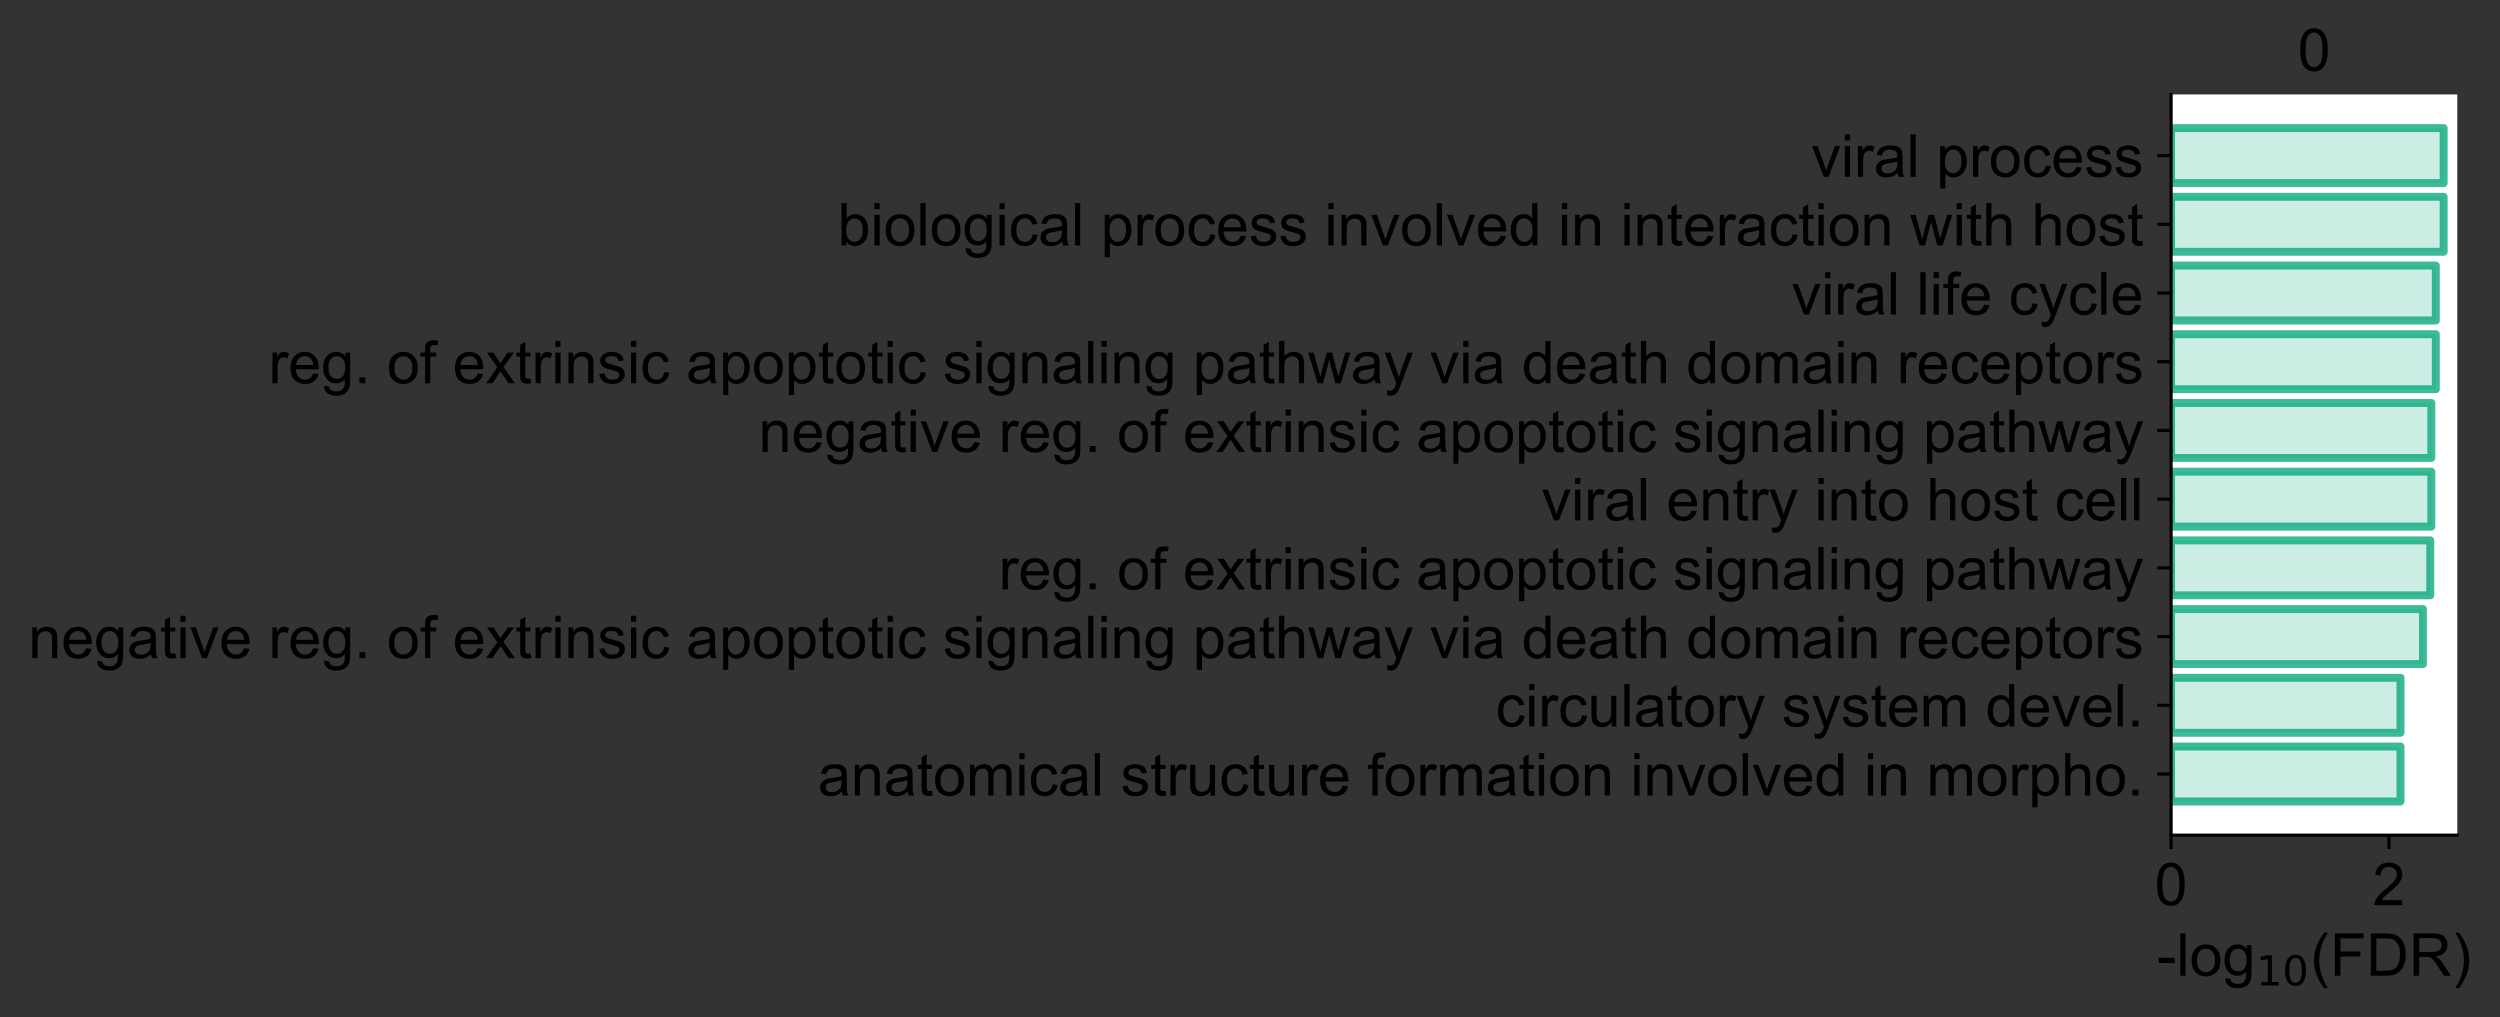 <?xml version="1.0" encoding="utf-8" standalone="no"?>
<!DOCTYPE svg PUBLIC "-//W3C//DTD SVG 1.1//EN"
  "http://www.w3.org/Graphics/SVG/1.1/DTD/svg11.dtd">
<!-- Created with matplotlib (https://matplotlib.org/) -->
<svg height="257.857pt" version="1.1" viewBox="0 0 633.679 257.857" width="633.679pt" xmlns="http://www.w3.org/2000/svg" xmlns:xlink="http://www.w3.org/1999/xlink">
 <rect x="0" y="0" width="633.679" height="257.857" fill="#333333" stroke="none"/>
 <defs>
  <style type="text/css">*{stroke-linecap:butt;stroke-linejoin:round;}</style>
 </defs>
 <g id="figure_1">
  <g id="patch_1">
   <path d="M -0 257.857 
L 633.679 257.857 
L 633.679 0 
L -0 0 
z
" style="fill:none;"/>
  </g>
  <g id="axes_1">
   <g id="patch_2">
    <path d="M 550.309 211.69 
L 622.849 211.69 
L 622.849 23.937 
L 550.309 23.937 
z
" style="fill:#ffffff;"/>
   </g>
   <g id="patch_3">
    <path clip-path="url(#pa0a9333fe1)" d="M 550.309 203.155 
L 608.457 203.155 
L 608.457 189.222 
L 550.309 189.222 
z
" style="fill:#00a679;opacity:0.2;stroke:#00a679;stroke-linejoin:miter;stroke-width:2;"/>
   </g>
   <g id="patch_4">
    <path clip-path="url(#pa0a9333fe1)" d="M 550.309 185.739 
L 608.457 185.739 
L 608.457 171.805 
L 550.309 171.805 
z
" style="fill:#00a679;opacity:0.2;stroke:#00a679;stroke-linejoin:miter;stroke-width:2;"/>
   </g>
   <g id="patch_5">
    <path clip-path="url(#pa0a9333fe1)" d="M 550.309 168.322 
L 614.146 168.322 
L 614.146 154.388 
L 550.309 154.388 
z
" style="fill:#00a679;opacity:0.2;stroke:#00a679;stroke-linejoin:miter;stroke-width:2;"/>
   </g>
   <g id="patch_6">
    <path clip-path="url(#pa0a9333fe1)" d="M 550.309 150.905 
L 616.003 150.905 
L 616.003 136.972 
L 550.309 136.972 
z
" style="fill:#00a679;opacity:0.2;stroke:#00a679;stroke-linejoin:miter;stroke-width:2;"/>
   </g>
   <g id="patch_7">
    <path clip-path="url(#pa0a9333fe1)" d="M 550.309 133.488 
L 616.269 133.488 
L 616.269 119.555 
L 550.309 119.555 
z
" style="fill:#00a679;opacity:0.2;stroke:#00a679;stroke-linejoin:miter;stroke-width:2;"/>
   </g>
   <g id="patch_8">
    <path clip-path="url(#pa0a9333fe1)" d="M 550.309 116.071 
L 616.269 116.071 
L 616.269 102.138 
L 550.309 102.138 
z
" style="fill:#00a679;opacity:0.2;stroke:#00a679;stroke-linejoin:miter;stroke-width:2;"/>
   </g>
   <g id="patch_9">
    <path clip-path="url(#pa0a9333fe1)" d="M 550.309 98.655 
L 617.404 98.655 
L 617.404 84.721 
L 550.309 84.721 
z
" style="fill:#00a679;opacity:0.2;stroke:#00a679;stroke-linejoin:miter;stroke-width:2;"/>
   </g>
   <g id="patch_10">
    <path clip-path="url(#pa0a9333fe1)" d="M 550.309 81.238 
L 617.404 81.238 
L 617.404 67.304 
L 550.309 67.304 
z
" style="fill:#00a679;opacity:0.2;stroke:#00a679;stroke-linejoin:miter;stroke-width:2;"/>
   </g>
   <g id="patch_11">
    <path clip-path="url(#pa0a9333fe1)" d="M 550.309 63.821 
L 619.395 63.821 
L 619.395 49.888 
L 550.309 49.888 
z
" style="fill:#00a679;opacity:0.2;stroke:#00a679;stroke-linejoin:miter;stroke-width:2;"/>
   </g>
   <g id="patch_12">
    <path clip-path="url(#pa0a9333fe1)" d="M 550.309 46.404 
L 619.395 46.404 
L 619.395 32.471 
L 550.309 32.471 
z
" style="fill:#00a679;opacity:0.2;stroke:#00a679;stroke-linejoin:miter;stroke-width:2;"/>
   </g>
   <g id="patch_13">
    <path clip-path="url(#pa0a9333fe1)" d="M 550.309 203.155 
L 608.457 203.155 
L 608.457 189.222 
L 550.309 189.222 
z
" style="fill:none;opacity:0.7;stroke:#00a679;stroke-linejoin:miter;stroke-width:2;"/>
   </g>
   <g id="patch_14">
    <path clip-path="url(#pa0a9333fe1)" d="M 550.309 185.739 
L 608.457 185.739 
L 608.457 171.805 
L 550.309 171.805 
z
" style="fill:none;opacity:0.7;stroke:#00a679;stroke-linejoin:miter;stroke-width:2;"/>
   </g>
   <g id="patch_15">
    <path clip-path="url(#pa0a9333fe1)" d="M 550.309 168.322 
L 614.146 168.322 
L 614.146 154.388 
L 550.309 154.388 
z
" style="fill:none;opacity:0.7;stroke:#00a679;stroke-linejoin:miter;stroke-width:2;"/>
   </g>
   <g id="patch_16">
    <path clip-path="url(#pa0a9333fe1)" d="M 550.309 150.905 
L 616.003 150.905 
L 616.003 136.972 
L 550.309 136.972 
z
" style="fill:none;opacity:0.7;stroke:#00a679;stroke-linejoin:miter;stroke-width:2;"/>
   </g>
   <g id="patch_17">
    <path clip-path="url(#pa0a9333fe1)" d="M 550.309 133.488 
L 616.269 133.488 
L 616.269 119.555 
L 550.309 119.555 
z
" style="fill:none;opacity:0.7;stroke:#00a679;stroke-linejoin:miter;stroke-width:2;"/>
   </g>
   <g id="patch_18">
    <path clip-path="url(#pa0a9333fe1)" d="M 550.309 116.071 
L 616.269 116.071 
L 616.269 102.138 
L 550.309 102.138 
z
" style="fill:none;opacity:0.7;stroke:#00a679;stroke-linejoin:miter;stroke-width:2;"/>
   </g>
   <g id="patch_19">
    <path clip-path="url(#pa0a9333fe1)" d="M 550.309 98.655 
L 617.404 98.655 
L 617.404 84.721 
L 550.309 84.721 
z
" style="fill:none;opacity:0.7;stroke:#00a679;stroke-linejoin:miter;stroke-width:2;"/>
   </g>
   <g id="patch_20">
    <path clip-path="url(#pa0a9333fe1)" d="M 550.309 81.238 
L 617.404 81.238 
L 617.404 67.304 
L 550.309 67.304 
z
" style="fill:none;opacity:0.7;stroke:#00a679;stroke-linejoin:miter;stroke-width:2;"/>
   </g>
   <g id="patch_21">
    <path clip-path="url(#pa0a9333fe1)" d="M 550.309 63.821 
L 619.395 63.821 
L 619.395 49.888 
L 550.309 49.888 
z
" style="fill:none;opacity:0.7;stroke:#00a679;stroke-linejoin:miter;stroke-width:2;"/>
   </g>
   <g id="patch_22">
    <path clip-path="url(#pa0a9333fe1)" d="M 550.309 46.404 
L 619.395 46.404 
L 619.395 32.471 
L 550.309 32.471 
z
" style="fill:none;opacity:0.7;stroke:#00a679;stroke-linejoin:miter;stroke-width:2;"/>
   </g>
   <g id="matplotlib.axis_1">
    <g id="xtick_1">
     <g id="line2d_1">
      <defs>
       <path d="M 0 0 
L 0 3.5 
" id="m45e1e1669d" style="stroke:#000000;stroke-width:0.8;"/>
      </defs>
      <g>
       <use style="stroke:#000000;stroke-width:0.8;" x="550.309" xlink:href="#m45e1e1669d" y="211.69"/>
      </g>
     </g>
     <g id="text_1">
      <!-- 0 -->
      <g transform="translate(546.139 229.426)scale(0.15 -0.15)">
       <defs>
        <path d="M 4.156 35.297 
Q 4.156 48 6.766 55.734 
Q 9.375 63.484 14.516 67.672 
Q 19.672 71.875 27.484 71.875 
Q 33.25 71.875 37.594 69.547 
Q 41.938 67.234 44.766 62.859 
Q 47.609 58.5 49.219 52.219 
Q 50.828 45.953 50.828 35.297 
Q 50.828 22.703 48.234 14.969 
Q 45.656 7.234 40.5 3 
Q 35.359 -1.219 27.484 -1.219 
Q 17.141 -1.219 11.234 6.203 
Q 4.156 15.141 4.156 35.297 
z
M 13.188 35.297 
Q 13.188 17.672 17.312 11.828 
Q 21.438 6 27.484 6 
Q 33.547 6 37.672 11.859 
Q 41.797 17.719 41.797 35.297 
Q 41.797 52.984 37.672 58.781 
Q 33.547 64.594 27.391 64.594 
Q 21.344 64.594 17.719 59.469 
Q 13.188 52.938 13.188 35.297 
z
" id="ArialMT-48"/>
       </defs>
       <use xlink:href="#ArialMT-48"/>
      </g>
     </g>
    </g>
    <g id="xtick_2">
     <g id="line2d_2">
      <g>
       <use style="stroke:#000000;stroke-width:0.8;" x="605.539" xlink:href="#m45e1e1669d" y="211.69"/>
      </g>
     </g>
     <g id="text_2">
      <!-- 2 -->
      <g transform="translate(601.368 229.426)scale(0.15 -0.15)">
       <defs>
        <path d="M 50.344 8.453 
L 50.344 0 
L 3.031 0 
Q 2.938 3.172 4.047 6.109 
Q 5.859 10.938 9.828 15.625 
Q 13.812 20.312 21.344 26.469 
Q 33.016 36.031 37.109 41.625 
Q 41.219 47.219 41.219 52.203 
Q 41.219 57.422 37.469 61 
Q 33.734 64.594 27.734 64.594 
Q 21.391 64.594 17.578 60.781 
Q 13.766 56.984 13.719 50.25 
L 4.688 51.172 
Q 5.609 61.281 11.656 66.578 
Q 17.719 71.875 27.938 71.875 
Q 38.234 71.875 44.234 66.156 
Q 50.25 60.453 50.25 52 
Q 50.25 47.703 48.484 43.547 
Q 46.734 39.406 42.656 34.812 
Q 38.578 30.219 29.109 22.219 
Q 21.188 15.578 18.938 13.203 
Q 16.703 10.844 15.234 8.453 
z
" id="ArialMT-50"/>
       </defs>
       <use xlink:href="#ArialMT-50"/>
      </g>
     </g>
    </g>
    <g id="text_3">
     <!-- -log$_{10}$(FDR) -->
     <g transform="translate(546.679 247.357)scale(0.15 -0.15)">
      <defs>
       <path d="M 3.172 21.484 
L 3.172 30.328 
L 30.172 30.328 
L 30.172 21.484 
z
" id="ArialMT-45"/>
       <path d="M 6.391 0 
L 6.391 71.578 
L 15.188 71.578 
L 15.188 0 
z
" id="ArialMT-108"/>
       <path d="M 3.328 25.922 
Q 3.328 40.328 11.328 47.266 
Q 18.016 53.031 27.641 53.031 
Q 38.328 53.031 45.109 46.016 
Q 51.906 39.016 51.906 26.656 
Q 51.906 16.656 48.906 10.906 
Q 45.906 5.172 40.156 2 
Q 34.422 -1.172 27.641 -1.172 
Q 16.75 -1.172 10.031 5.812 
Q 3.328 12.797 3.328 25.922 
z
M 12.359 25.922 
Q 12.359 15.969 16.703 11.016 
Q 21.047 6.062 27.641 6.062 
Q 34.188 6.062 38.531 11.031 
Q 42.875 16.016 42.875 26.219 
Q 42.875 35.844 38.5 40.797 
Q 34.125 45.75 27.641 45.75 
Q 21.047 45.75 16.703 40.812 
Q 12.359 35.891 12.359 25.922 
z
" id="ArialMT-111"/>
       <path d="M 4.984 -4.297 
L 13.531 -5.562 
Q 14.062 -9.516 16.5 -11.328 
Q 19.781 -13.766 25.438 -13.766 
Q 31.547 -13.766 34.859 -11.328 
Q 38.188 -8.891 39.359 -4.5 
Q 40.047 -1.812 39.984 6.781 
Q 34.234 0 25.641 0 
Q 14.938 0 9.078 7.719 
Q 3.219 15.438 3.219 26.219 
Q 3.219 33.641 5.906 39.906 
Q 8.594 46.188 13.688 49.609 
Q 18.797 53.031 25.688 53.031 
Q 34.859 53.031 40.828 45.609 
L 40.828 51.859 
L 48.922 51.859 
L 48.922 7.031 
Q 48.922 -5.078 46.453 -10.125 
Q 44 -15.188 38.641 -18.109 
Q 33.297 -21.047 25.484 -21.047 
Q 16.219 -21.047 10.5 -16.875 
Q 4.781 -12.703 4.984 -4.297 
z
M 12.25 26.859 
Q 12.25 16.656 16.297 11.969 
Q 20.359 7.281 26.469 7.281 
Q 32.516 7.281 36.609 11.938 
Q 40.719 16.609 40.719 26.562 
Q 40.719 36.078 36.5 40.906 
Q 32.281 45.75 26.312 45.75 
Q 20.453 45.75 16.344 40.984 
Q 12.25 36.234 12.25 26.859 
z
" id="ArialMT-103"/>
       <path d="M 12.406 8.297 
L 28.516 8.297 
L 28.516 63.922 
L 10.984 60.406 
L 10.984 69.391 
L 28.422 72.906 
L 38.281 72.906 
L 38.281 8.297 
L 54.391 8.297 
L 54.391 0 
L 12.406 0 
z
" id="DejaVuSans-49"/>
       <path d="M 31.781 66.406 
Q 24.172 66.406 20.328 58.906 
Q 16.5 51.422 16.5 36.375 
Q 16.5 21.391 20.328 13.891 
Q 24.172 6.391 31.781 6.391 
Q 39.453 6.391 43.281 13.891 
Q 47.125 21.391 47.125 36.375 
Q 47.125 51.422 43.281 58.906 
Q 39.453 66.406 31.781 66.406 
z
M 31.781 74.219 
Q 44.047 74.219 50.516 64.516 
Q 56.984 54.828 56.984 36.375 
Q 56.984 17.969 50.516 8.266 
Q 44.047 -1.422 31.781 -1.422 
Q 19.531 -1.422 13.062 8.266 
Q 6.594 17.969 6.594 36.375 
Q 6.594 54.828 13.062 64.516 
Q 19.531 74.219 31.781 74.219 
z
" id="DejaVuSans-48"/>
       <path d="M 23.391 -21.047 
Q 16.109 -11.859 11.078 0.438 
Q 6.062 12.75 6.062 25.922 
Q 6.062 37.547 9.812 48.188 
Q 14.203 60.547 23.391 72.797 
L 29.688 72.797 
Q 23.781 62.641 21.875 58.297 
Q 18.891 51.562 17.188 44.234 
Q 15.094 35.109 15.094 25.875 
Q 15.094 2.391 29.688 -21.047 
z
" id="ArialMT-40"/>
       <path d="M 8.203 0 
L 8.203 71.578 
L 56.5 71.578 
L 56.5 63.141 
L 17.672 63.141 
L 17.672 40.969 
L 51.266 40.969 
L 51.266 32.516 
L 17.672 32.516 
L 17.672 0 
z
" id="ArialMT-70"/>
       <path d="M 7.719 0 
L 7.719 71.578 
L 32.375 71.578 
Q 40.719 71.578 45.125 70.562 
Q 51.266 69.141 55.609 65.438 
Q 61.281 60.641 64.078 53.188 
Q 66.891 45.75 66.891 36.188 
Q 66.891 28.031 64.984 21.734 
Q 63.094 15.438 60.109 11.297 
Q 57.125 7.172 53.578 4.797 
Q 50.047 2.438 45.047 1.219 
Q 40.047 0 33.547 0 
z
M 17.188 8.453 
L 32.469 8.453 
Q 39.547 8.453 43.578 9.766 
Q 47.609 11.078 50 13.484 
Q 53.375 16.844 55.25 22.531 
Q 57.125 28.219 57.125 36.328 
Q 57.125 47.562 53.438 53.594 
Q 49.75 59.625 44.484 61.672 
Q 40.672 63.141 32.234 63.141 
L 17.188 63.141 
z
" id="ArialMT-68"/>
       <path d="M 7.859 0 
L 7.859 71.578 
L 39.594 71.578 
Q 49.172 71.578 54.141 69.641 
Q 59.125 67.719 62.109 62.828 
Q 65.094 57.953 65.094 52.047 
Q 65.094 44.438 60.156 39.203 
Q 55.219 33.984 44.922 32.562 
Q 48.688 30.766 50.641 29 
Q 54.781 25.203 58.5 19.484 
L 70.953 0 
L 59.031 0 
L 49.562 14.891 
Q 45.406 21.344 42.719 24.75 
Q 40.047 28.172 37.922 29.531 
Q 35.797 30.906 33.594 31.453 
Q 31.984 31.781 28.328 31.781 
L 17.328 31.781 
L 17.328 0 
z
M 17.328 39.984 
L 37.703 39.984 
Q 44.188 39.984 47.844 41.328 
Q 51.516 42.672 53.422 45.625 
Q 55.328 48.578 55.328 52.047 
Q 55.328 57.125 51.641 60.391 
Q 47.953 63.672 39.984 63.672 
L 17.328 63.672 
z
" id="ArialMT-82"/>
       <path d="M 12.359 -21.047 
L 6.062 -21.047 
Q 20.656 2.391 20.656 25.875 
Q 20.656 35.062 18.562 44.094 
Q 16.891 51.422 13.922 58.156 
Q 12.016 62.547 6.062 72.797 
L 12.359 72.797 
Q 21.531 60.547 25.922 48.188 
Q 29.688 37.547 29.688 25.922 
Q 29.688 12.75 24.625 0.438 
Q 19.578 -11.859 12.359 -21.047 
z
" id="ArialMT-41"/>
      </defs>
      <use transform="translate(0 0.203)" xlink:href="#ArialMT-45"/>
      <use transform="translate(33.301 0.203)" xlink:href="#ArialMT-108"/>
      <use transform="translate(55.518 0.203)" xlink:href="#ArialMT-111"/>
      <use transform="translate(111.133 0.203)" xlink:href="#ArialMT-103"/>
      <use transform="translate(167.705 -16.203)scale(0.7)" xlink:href="#DejaVuSans-49"/>
      <use transform="translate(212.241 -16.203)scale(0.7)" xlink:href="#DejaVuSans-48"/>
      <use transform="translate(259.512 0.203)" xlink:href="#ArialMT-40"/>
      <use transform="translate(292.812 0.203)" xlink:href="#ArialMT-70"/>
      <use transform="translate(353.896 0.203)" xlink:href="#ArialMT-68"/>
      <use transform="translate(426.113 0.203)" xlink:href="#ArialMT-82"/>
      <use transform="translate(498.33 0.203)" xlink:href="#ArialMT-41"/>
     </g>
    </g>
   </g>
   <g id="matplotlib.axis_2">
    <g id="ytick_1">
     <g id="line2d_3">
      <defs>
       <path d="M 0 0 
L -3.5 0 
" id="me4a25439ca" style="stroke:#000000;stroke-width:0.8;"/>
      </defs>
      <g>
       <use style="stroke:#000000;stroke-width:0.8;" x="550.309" xlink:href="#me4a25439ca" y="196.189"/>
      </g>
     </g>
     <g id="text_4">
      <!-- anatomical structure formation involved in morpho. -->
      <g transform="translate(207.342 201.648)scale(0.15 -0.15)">
       <defs>
        <path d="M 40.438 6.391 
Q 35.547 2.25 31.031 0.531 
Q 26.516 -1.172 21.344 -1.172 
Q 12.797 -1.172 8.203 3 
Q 3.609 7.172 3.609 13.672 
Q 3.609 17.484 5.344 20.625 
Q 7.078 23.781 9.891 25.688 
Q 12.703 27.594 16.219 28.562 
Q 18.797 29.25 24.031 29.891 
Q 34.672 31.156 39.703 32.906 
Q 39.75 34.719 39.75 35.203 
Q 39.75 40.578 37.25 42.781 
Q 33.891 45.75 27.25 45.75 
Q 21.047 45.75 18.094 43.578 
Q 15.141 41.406 13.719 35.891 
L 5.125 37.062 
Q 6.297 42.578 8.984 45.969 
Q 11.672 49.359 16.75 51.188 
Q 21.828 53.031 28.516 53.031 
Q 35.156 53.031 39.297 51.469 
Q 43.453 49.906 45.406 47.531 
Q 47.359 45.172 48.141 41.547 
Q 48.578 39.312 48.578 33.453 
L 48.578 21.734 
Q 48.578 9.469 49.141 6.219 
Q 49.703 2.984 51.375 0 
L 42.188 0 
Q 40.828 2.734 40.438 6.391 
z
M 39.703 26.031 
Q 34.906 24.078 25.344 22.703 
Q 19.922 21.922 17.672 20.938 
Q 15.438 19.969 14.203 18.094 
Q 12.984 16.219 12.984 13.922 
Q 12.984 10.406 15.641 8.062 
Q 18.312 5.719 23.438 5.719 
Q 28.516 5.719 32.469 7.938 
Q 36.422 10.156 38.281 14.016 
Q 39.703 17 39.703 22.797 
z
" id="ArialMT-97"/>
        <path d="M 6.594 0 
L 6.594 51.859 
L 14.5 51.859 
L 14.5 44.484 
Q 20.219 53.031 31 53.031 
Q 35.688 53.031 39.625 51.344 
Q 43.562 49.656 45.516 46.922 
Q 47.469 44.188 48.25 40.438 
Q 48.734 37.984 48.734 31.891 
L 48.734 0 
L 39.938 0 
L 39.938 31.547 
Q 39.938 36.922 38.906 39.578 
Q 37.891 42.234 35.281 43.812 
Q 32.672 45.406 29.156 45.406 
Q 23.531 45.406 19.453 41.844 
Q 15.375 38.281 15.375 28.328 
L 15.375 0 
z
" id="ArialMT-110"/>
        <path d="M 25.781 7.859 
L 27.047 0.094 
Q 23.344 -0.688 20.406 -0.688 
Q 15.625 -0.688 12.984 0.828 
Q 10.359 2.344 9.281 4.812 
Q 8.203 7.281 8.203 15.188 
L 8.203 45.016 
L 1.766 45.016 
L 1.766 51.859 
L 8.203 51.859 
L 8.203 64.703 
L 16.938 69.969 
L 16.938 51.859 
L 25.781 51.859 
L 25.781 45.016 
L 16.938 45.016 
L 16.938 14.703 
Q 16.938 10.938 17.406 9.859 
Q 17.875 8.797 18.922 8.156 
Q 19.969 7.516 21.922 7.516 
Q 23.391 7.516 25.781 7.859 
z
" id="ArialMT-116"/>
        <path d="M 6.594 0 
L 6.594 51.859 
L 14.453 51.859 
L 14.453 44.578 
Q 16.891 48.391 20.938 50.703 
Q 25 53.031 30.172 53.031 
Q 35.938 53.031 39.625 50.641 
Q 43.312 48.25 44.828 43.953 
Q 50.984 53.031 60.844 53.031 
Q 68.562 53.031 72.703 48.75 
Q 76.859 44.484 76.859 35.594 
L 76.859 0 
L 68.109 0 
L 68.109 32.672 
Q 68.109 37.938 67.25 40.25 
Q 66.406 42.578 64.156 43.984 
Q 61.922 45.406 58.891 45.406 
Q 53.422 45.406 49.797 41.766 
Q 46.188 38.141 46.188 30.125 
L 46.188 0 
L 37.406 0 
L 37.406 33.688 
Q 37.406 39.547 35.25 42.469 
Q 33.109 45.406 28.219 45.406 
Q 24.516 45.406 21.359 43.453 
Q 18.219 41.5 16.797 37.734 
Q 15.375 33.984 15.375 26.906 
L 15.375 0 
z
" id="ArialMT-109"/>
        <path d="M 6.641 61.469 
L 6.641 71.578 
L 15.438 71.578 
L 15.438 61.469 
z
M 6.641 0 
L 6.641 51.859 
L 15.438 51.859 
L 15.438 0 
z
" id="ArialMT-105"/>
        <path d="M 40.438 19 
L 49.078 17.875 
Q 47.656 8.938 41.812 3.875 
Q 35.984 -1.172 27.484 -1.172 
Q 16.844 -1.172 10.375 5.781 
Q 3.906 12.75 3.906 25.734 
Q 3.906 34.125 6.688 40.422 
Q 9.469 46.734 15.156 49.875 
Q 20.844 53.031 27.547 53.031 
Q 35.984 53.031 41.359 48.75 
Q 46.734 44.484 48.25 36.625 
L 39.703 35.297 
Q 38.484 40.531 35.375 43.156 
Q 32.281 45.797 27.875 45.797 
Q 21.234 45.797 17.078 41.031 
Q 12.938 36.281 12.938 25.984 
Q 12.938 15.531 16.938 10.797 
Q 20.953 6.062 27.391 6.062 
Q 32.562 6.062 36.031 9.234 
Q 39.5 12.406 40.438 19 
z
" id="ArialMT-99"/>
        <path id="ArialMT-32"/>
        <path d="M 3.078 15.484 
L 11.766 16.844 
Q 12.5 11.625 15.844 8.844 
Q 19.188 6.062 25.203 6.062 
Q 31.25 6.062 34.172 8.516 
Q 37.109 10.984 37.109 14.312 
Q 37.109 17.281 34.516 19 
Q 32.719 20.172 25.531 21.969 
Q 15.875 24.422 12.141 26.203 
Q 8.406 27.984 6.469 31.125 
Q 4.547 34.281 4.547 38.094 
Q 4.547 41.547 6.125 44.5 
Q 7.719 47.469 10.453 49.422 
Q 12.5 50.922 16.031 51.969 
Q 19.578 53.031 23.641 53.031 
Q 29.734 53.031 34.344 51.266 
Q 38.969 49.516 41.156 46.5 
Q 43.359 43.5 44.188 38.484 
L 35.594 37.312 
Q 35.016 41.312 32.203 43.547 
Q 29.391 45.797 24.266 45.797 
Q 18.219 45.797 15.625 43.797 
Q 13.031 41.797 13.031 39.109 
Q 13.031 37.406 14.109 36.031 
Q 15.188 34.625 17.484 33.688 
Q 18.797 33.203 25.25 31.453 
Q 34.578 28.953 38.25 27.359 
Q 41.938 25.781 44.031 22.75 
Q 46.141 19.734 46.141 15.234 
Q 46.141 10.844 43.578 6.953 
Q 41.016 3.078 36.172 0.953 
Q 31.344 -1.172 25.25 -1.172 
Q 15.141 -1.172 9.844 3.031 
Q 4.547 7.234 3.078 15.484 
z
" id="ArialMT-115"/>
        <path d="M 6.5 0 
L 6.5 51.859 
L 14.406 51.859 
L 14.406 44 
Q 17.438 49.516 20 51.266 
Q 22.562 53.031 25.641 53.031 
Q 30.078 53.031 34.672 50.203 
L 31.641 42.047 
Q 28.422 43.953 25.203 43.953 
Q 22.312 43.953 20.016 42.219 
Q 17.719 40.484 16.75 37.406 
Q 15.281 32.719 15.281 27.156 
L 15.281 0 
z
" id="ArialMT-114"/>
        <path d="M 40.578 0 
L 40.578 7.625 
Q 34.516 -1.172 24.125 -1.172 
Q 19.531 -1.172 15.547 0.578 
Q 11.578 2.344 9.641 5 
Q 7.719 7.672 6.938 11.531 
Q 6.391 14.109 6.391 19.734 
L 6.391 51.859 
L 15.188 51.859 
L 15.188 23.094 
Q 15.188 16.219 15.719 13.812 
Q 16.547 10.359 19.234 8.375 
Q 21.922 6.391 25.875 6.391 
Q 29.828 6.391 33.297 8.422 
Q 36.766 10.453 38.203 13.938 
Q 39.656 17.438 39.656 24.078 
L 39.656 51.859 
L 48.438 51.859 
L 48.438 0 
z
" id="ArialMT-117"/>
        <path d="M 42.094 16.703 
L 51.172 15.578 
Q 49.031 7.625 43.219 3.219 
Q 37.406 -1.172 28.375 -1.172 
Q 17 -1.172 10.328 5.828 
Q 3.656 12.844 3.656 25.484 
Q 3.656 38.578 10.391 45.797 
Q 17.141 53.031 27.875 53.031 
Q 38.281 53.031 44.875 45.953 
Q 51.469 38.875 51.469 26.031 
Q 51.469 25.25 51.422 23.688 
L 12.75 23.688 
Q 13.234 15.141 17.578 10.594 
Q 21.922 6.062 28.422 6.062 
Q 33.25 6.062 36.672 8.594 
Q 40.094 11.141 42.094 16.703 
z
M 13.234 30.906 
L 42.188 30.906 
Q 41.609 37.453 38.875 40.719 
Q 34.672 45.797 27.984 45.797 
Q 21.922 45.797 17.797 41.75 
Q 13.672 37.703 13.234 30.906 
z
" id="ArialMT-101"/>
        <path d="M 8.688 0 
L 8.688 45.016 
L 0.922 45.016 
L 0.922 51.859 
L 8.688 51.859 
L 8.688 57.375 
Q 8.688 62.594 9.625 65.141 
Q 10.891 68.562 14.078 70.672 
Q 17.281 72.797 23.047 72.797 
Q 26.766 72.797 31.25 71.922 
L 29.938 64.266 
Q 27.203 64.75 24.75 64.75 
Q 20.75 64.75 19.094 63.031 
Q 17.438 61.328 17.438 56.641 
L 17.438 51.859 
L 27.547 51.859 
L 27.547 45.016 
L 17.438 45.016 
L 17.438 0 
z
" id="ArialMT-102"/>
        <path d="M 21 0 
L 1.266 51.859 
L 10.547 51.859 
L 21.688 20.797 
Q 23.484 15.766 25 10.359 
Q 26.172 14.453 28.266 20.219 
L 39.797 51.859 
L 48.828 51.859 
L 29.203 0 
z
" id="ArialMT-118"/>
        <path d="M 40.234 0 
L 40.234 6.547 
Q 35.297 -1.172 25.734 -1.172 
Q 19.531 -1.172 14.328 2.25 
Q 9.125 5.672 6.266 11.797 
Q 3.422 17.922 3.422 25.875 
Q 3.422 33.641 6 39.969 
Q 8.594 46.297 13.766 49.656 
Q 18.953 53.031 25.344 53.031 
Q 30.031 53.031 33.688 51.047 
Q 37.359 49.078 39.656 45.906 
L 39.656 71.578 
L 48.391 71.578 
L 48.391 0 
z
M 12.453 25.875 
Q 12.453 15.922 16.641 10.984 
Q 20.844 6.062 26.562 6.062 
Q 32.328 6.062 36.344 10.766 
Q 40.375 15.484 40.375 25.141 
Q 40.375 35.797 36.266 40.766 
Q 32.172 45.75 26.172 45.75 
Q 20.312 45.75 16.375 40.969 
Q 12.453 36.188 12.453 25.875 
z
" id="ArialMT-100"/>
        <path d="M 6.594 -19.875 
L 6.594 51.859 
L 14.594 51.859 
L 14.594 45.125 
Q 17.438 49.078 21 51.047 
Q 24.562 53.031 29.641 53.031 
Q 36.281 53.031 41.359 49.609 
Q 46.438 46.188 49.016 39.953 
Q 51.609 33.734 51.609 26.312 
Q 51.609 18.359 48.75 11.984 
Q 45.906 5.609 40.453 2.219 
Q 35.016 -1.172 29 -1.172 
Q 24.609 -1.172 21.109 0.688 
Q 17.625 2.547 15.375 5.375 
L 15.375 -19.875 
z
M 14.547 25.641 
Q 14.547 15.625 18.594 10.844 
Q 22.656 6.062 28.422 6.062 
Q 34.281 6.062 38.453 11.016 
Q 42.625 15.969 42.625 26.375 
Q 42.625 36.281 38.547 41.203 
Q 34.469 46.141 28.812 46.141 
Q 23.188 46.141 18.859 40.891 
Q 14.547 35.641 14.547 25.641 
z
" id="ArialMT-112"/>
        <path d="M 6.594 0 
L 6.594 71.578 
L 15.375 71.578 
L 15.375 45.906 
Q 21.531 53.031 30.906 53.031 
Q 36.672 53.031 40.922 50.75 
Q 45.172 48.484 47 44.484 
Q 48.828 40.484 48.828 32.859 
L 48.828 0 
L 40.047 0 
L 40.047 32.859 
Q 40.047 39.453 37.188 42.453 
Q 34.328 45.453 29.109 45.453 
Q 25.203 45.453 21.75 43.422 
Q 18.312 41.406 16.844 37.938 
Q 15.375 34.469 15.375 28.375 
L 15.375 0 
z
" id="ArialMT-104"/>
        <path d="M 9.078 0 
L 9.078 10.016 
L 19.094 10.016 
L 19.094 0 
z
" id="ArialMT-46"/>
       </defs>
       <use xlink:href="#ArialMT-97"/>
       <use x="55.615" xlink:href="#ArialMT-110"/>
       <use x="111.23" xlink:href="#ArialMT-97"/>
       <use x="166.846" xlink:href="#ArialMT-116"/>
       <use x="194.629" xlink:href="#ArialMT-111"/>
       <use x="250.244" xlink:href="#ArialMT-109"/>
       <use x="333.545" xlink:href="#ArialMT-105"/>
       <use x="355.762" xlink:href="#ArialMT-99"/>
       <use x="405.762" xlink:href="#ArialMT-97"/>
       <use x="461.377" xlink:href="#ArialMT-108"/>
       <use x="483.594" xlink:href="#ArialMT-32"/>
       <use x="511.377" xlink:href="#ArialMT-115"/>
       <use x="561.377" xlink:href="#ArialMT-116"/>
       <use x="589.16" xlink:href="#ArialMT-114"/>
       <use x="622.461" xlink:href="#ArialMT-117"/>
       <use x="678.076" xlink:href="#ArialMT-99"/>
       <use x="728.076" xlink:href="#ArialMT-116"/>
       <use x="755.859" xlink:href="#ArialMT-117"/>
       <use x="811.475" xlink:href="#ArialMT-114"/>
       <use x="844.775" xlink:href="#ArialMT-101"/>
       <use x="900.391" xlink:href="#ArialMT-32"/>
       <use x="928.174" xlink:href="#ArialMT-102"/>
       <use x="955.957" xlink:href="#ArialMT-111"/>
       <use x="1011.572" xlink:href="#ArialMT-114"/>
       <use x="1044.873" xlink:href="#ArialMT-109"/>
       <use x="1128.174" xlink:href="#ArialMT-97"/>
       <use x="1183.789" xlink:href="#ArialMT-116"/>
       <use x="1211.572" xlink:href="#ArialMT-105"/>
       <use x="1233.789" xlink:href="#ArialMT-111"/>
       <use x="1289.404" xlink:href="#ArialMT-110"/>
       <use x="1345.02" xlink:href="#ArialMT-32"/>
       <use x="1372.803" xlink:href="#ArialMT-105"/>
       <use x="1395.02" xlink:href="#ArialMT-110"/>
       <use x="1450.635" xlink:href="#ArialMT-118"/>
       <use x="1500.635" xlink:href="#ArialMT-111"/>
       <use x="1556.25" xlink:href="#ArialMT-108"/>
       <use x="1578.467" xlink:href="#ArialMT-118"/>
       <use x="1628.467" xlink:href="#ArialMT-101"/>
       <use x="1684.082" xlink:href="#ArialMT-100"/>
       <use x="1739.697" xlink:href="#ArialMT-32"/>
       <use x="1767.48" xlink:href="#ArialMT-105"/>
       <use x="1789.697" xlink:href="#ArialMT-110"/>
       <use x="1845.312" xlink:href="#ArialMT-32"/>
       <use x="1873.096" xlink:href="#ArialMT-109"/>
       <use x="1956.396" xlink:href="#ArialMT-111"/>
       <use x="2012.012" xlink:href="#ArialMT-114"/>
       <use x="2045.312" xlink:href="#ArialMT-112"/>
       <use x="2100.928" xlink:href="#ArialMT-104"/>
       <use x="2156.543" xlink:href="#ArialMT-111"/>
       <use x="2212.158" xlink:href="#ArialMT-46"/>
      </g>
     </g>
    </g>
    <g id="ytick_2">
     <g id="line2d_4">
      <g>
       <use style="stroke:#000000;stroke-width:0.8;" x="550.309" xlink:href="#me4a25439ca" y="178.772"/>
      </g>
     </g>
     <g id="text_5">
      <!-- circulatory system devel. -->
      <g transform="translate(379.102 184.14)scale(0.15 -0.15)">
       <defs>
        <path d="M 6.203 -19.969 
L 5.219 -11.719 
Q 8.109 -12.5 10.25 -12.5 
Q 13.188 -12.5 14.938 -11.516 
Q 16.703 -10.547 17.828 -8.797 
Q 18.656 -7.469 20.516 -2.25 
Q 20.75 -1.516 21.297 -0.094 
L 1.609 51.859 
L 11.078 51.859 
L 21.875 21.828 
Q 23.969 16.109 25.641 9.812 
Q 27.156 15.875 29.25 21.625 
L 40.328 51.859 
L 49.125 51.859 
L 29.391 -0.875 
Q 26.219 -9.422 24.469 -12.641 
Q 22.125 -17 19.094 -19.016 
Q 16.062 -21.047 11.859 -21.047 
Q 9.328 -21.047 6.203 -19.969 
z
" id="ArialMT-121"/>
       </defs>
       <use xlink:href="#ArialMT-99"/>
       <use x="50" xlink:href="#ArialMT-105"/>
       <use x="72.217" xlink:href="#ArialMT-114"/>
       <use x="105.518" xlink:href="#ArialMT-99"/>
       <use x="155.518" xlink:href="#ArialMT-117"/>
       <use x="211.133" xlink:href="#ArialMT-108"/>
       <use x="233.35" xlink:href="#ArialMT-97"/>
       <use x="288.965" xlink:href="#ArialMT-116"/>
       <use x="316.748" xlink:href="#ArialMT-111"/>
       <use x="372.363" xlink:href="#ArialMT-114"/>
       <use x="405.664" xlink:href="#ArialMT-121"/>
       <use x="455.664" xlink:href="#ArialMT-32"/>
       <use x="483.447" xlink:href="#ArialMT-115"/>
       <use x="533.447" xlink:href="#ArialMT-121"/>
       <use x="583.447" xlink:href="#ArialMT-115"/>
       <use x="633.447" xlink:href="#ArialMT-116"/>
       <use x="661.23" xlink:href="#ArialMT-101"/>
       <use x="716.846" xlink:href="#ArialMT-109"/>
       <use x="800.146" xlink:href="#ArialMT-32"/>
       <use x="827.93" xlink:href="#ArialMT-100"/>
       <use x="883.545" xlink:href="#ArialMT-101"/>
       <use x="939.16" xlink:href="#ArialMT-118"/>
       <use x="989.16" xlink:href="#ArialMT-101"/>
       <use x="1044.775" xlink:href="#ArialMT-108"/>
       <use x="1066.992" xlink:href="#ArialMT-46"/>
      </g>
     </g>
    </g>
    <g id="ytick_3">
     <g id="line2d_5">
      <g>
       <use style="stroke:#000000;stroke-width:0.8;" x="550.309" xlink:href="#me4a25439ca" y="161.355"/>
      </g>
     </g>
     <g id="text_6">
      <!-- negative reg. of extrinsic apoptotic signaling pathway via death domain receptors -->
      <g transform="translate(7.2 166.815)scale(0.15 -0.15)">
       <defs>
        <path d="M 0.734 0 
L 19.672 26.953 
L 2.156 51.859 
L 13.141 51.859 
L 21.094 39.703 
Q 23.344 36.234 24.703 33.891 
Q 26.859 37.109 28.656 39.594 
L 37.406 51.859 
L 47.906 51.859 
L 29.984 27.438 
L 49.266 0 
L 38.484 0 
L 27.828 16.109 
L 25 20.453 
L 11.375 0 
z
" id="ArialMT-120"/>
        <path d="M 16.156 0 
L 0.297 51.859 
L 9.375 51.859 
L 17.625 21.922 
L 20.703 10.797 
Q 20.906 11.625 23.391 21.484 
L 31.641 51.859 
L 40.672 51.859 
L 48.438 21.781 
L 51.031 11.859 
L 54 21.875 
L 62.891 51.859 
L 71.438 51.859 
L 55.219 0 
L 46.094 0 
L 37.844 31.062 
L 35.844 39.891 
L 25.344 0 
z
" id="ArialMT-119"/>
       </defs>
       <use xlink:href="#ArialMT-110"/>
       <use x="55.615" xlink:href="#ArialMT-101"/>
       <use x="111.23" xlink:href="#ArialMT-103"/>
       <use x="166.846" xlink:href="#ArialMT-97"/>
       <use x="222.461" xlink:href="#ArialMT-116"/>
       <use x="250.244" xlink:href="#ArialMT-105"/>
       <use x="272.461" xlink:href="#ArialMT-118"/>
       <use x="322.461" xlink:href="#ArialMT-101"/>
       <use x="378.076" xlink:href="#ArialMT-32"/>
       <use x="405.859" xlink:href="#ArialMT-114"/>
       <use x="439.16" xlink:href="#ArialMT-101"/>
       <use x="494.775" xlink:href="#ArialMT-103"/>
       <use x="550.391" xlink:href="#ArialMT-46"/>
       <use x="578.174" xlink:href="#ArialMT-32"/>
       <use x="605.957" xlink:href="#ArialMT-111"/>
       <use x="661.572" xlink:href="#ArialMT-102"/>
       <use x="689.355" xlink:href="#ArialMT-32"/>
       <use x="717.139" xlink:href="#ArialMT-101"/>
       <use x="772.754" xlink:href="#ArialMT-120"/>
       <use x="822.754" xlink:href="#ArialMT-116"/>
       <use x="850.537" xlink:href="#ArialMT-114"/>
       <use x="883.838" xlink:href="#ArialMT-105"/>
       <use x="906.055" xlink:href="#ArialMT-110"/>
       <use x="961.67" xlink:href="#ArialMT-115"/>
       <use x="1011.67" xlink:href="#ArialMT-105"/>
       <use x="1033.887" xlink:href="#ArialMT-99"/>
       <use x="1083.887" xlink:href="#ArialMT-32"/>
       <use x="1111.67" xlink:href="#ArialMT-97"/>
       <use x="1167.285" xlink:href="#ArialMT-112"/>
       <use x="1222.9" xlink:href="#ArialMT-111"/>
       <use x="1278.516" xlink:href="#ArialMT-112"/>
       <use x="1334.131" xlink:href="#ArialMT-116"/>
       <use x="1361.914" xlink:href="#ArialMT-111"/>
       <use x="1417.529" xlink:href="#ArialMT-116"/>
       <use x="1445.312" xlink:href="#ArialMT-105"/>
       <use x="1467.529" xlink:href="#ArialMT-99"/>
       <use x="1517.529" xlink:href="#ArialMT-32"/>
       <use x="1545.312" xlink:href="#ArialMT-115"/>
       <use x="1595.312" xlink:href="#ArialMT-105"/>
       <use x="1617.529" xlink:href="#ArialMT-103"/>
       <use x="1673.145" xlink:href="#ArialMT-110"/>
       <use x="1728.76" xlink:href="#ArialMT-97"/>
       <use x="1784.375" xlink:href="#ArialMT-108"/>
       <use x="1806.592" xlink:href="#ArialMT-105"/>
       <use x="1828.809" xlink:href="#ArialMT-110"/>
       <use x="1884.424" xlink:href="#ArialMT-103"/>
       <use x="1940.039" xlink:href="#ArialMT-32"/>
       <use x="1967.822" xlink:href="#ArialMT-112"/>
       <use x="2023.438" xlink:href="#ArialMT-97"/>
       <use x="2079.053" xlink:href="#ArialMT-116"/>
       <use x="2106.836" xlink:href="#ArialMT-104"/>
       <use x="2162.451" xlink:href="#ArialMT-119"/>
       <use x="2234.668" xlink:href="#ArialMT-97"/>
       <use x="2290.283" xlink:href="#ArialMT-121"/>
       <use x="2340.283" xlink:href="#ArialMT-32"/>
       <use x="2368.066" xlink:href="#ArialMT-118"/>
       <use x="2418.066" xlink:href="#ArialMT-105"/>
       <use x="2440.283" xlink:href="#ArialMT-97"/>
       <use x="2495.898" xlink:href="#ArialMT-32"/>
       <use x="2523.682" xlink:href="#ArialMT-100"/>
       <use x="2579.297" xlink:href="#ArialMT-101"/>
       <use x="2634.912" xlink:href="#ArialMT-97"/>
       <use x="2690.527" xlink:href="#ArialMT-116"/>
       <use x="2718.311" xlink:href="#ArialMT-104"/>
       <use x="2773.926" xlink:href="#ArialMT-32"/>
       <use x="2801.709" xlink:href="#ArialMT-100"/>
       <use x="2857.324" xlink:href="#ArialMT-111"/>
       <use x="2912.939" xlink:href="#ArialMT-109"/>
       <use x="2996.24" xlink:href="#ArialMT-97"/>
       <use x="3051.855" xlink:href="#ArialMT-105"/>
       <use x="3074.072" xlink:href="#ArialMT-110"/>
       <use x="3129.688" xlink:href="#ArialMT-32"/>
       <use x="3157.471" xlink:href="#ArialMT-114"/>
       <use x="3190.771" xlink:href="#ArialMT-101"/>
       <use x="3246.387" xlink:href="#ArialMT-99"/>
       <use x="3296.387" xlink:href="#ArialMT-101"/>
       <use x="3352.002" xlink:href="#ArialMT-112"/>
       <use x="3407.617" xlink:href="#ArialMT-116"/>
       <use x="3435.4" xlink:href="#ArialMT-111"/>
       <use x="3491.016" xlink:href="#ArialMT-114"/>
       <use x="3524.316" xlink:href="#ArialMT-115"/>
      </g>
     </g>
    </g>
    <g id="ytick_4">
     <g id="line2d_6">
      <g>
       <use style="stroke:#000000;stroke-width:0.8;" x="550.309" xlink:href="#me4a25439ca" y="143.938"/>
      </g>
     </g>
     <g id="text_7">
      <!-- reg. of extrinsic apoptotic signaling pathway -->
      <g transform="translate(253.165 149.398)scale(0.15 -0.15)">
       <use xlink:href="#ArialMT-114"/>
       <use x="33.301" xlink:href="#ArialMT-101"/>
       <use x="88.916" xlink:href="#ArialMT-103"/>
       <use x="144.531" xlink:href="#ArialMT-46"/>
       <use x="172.314" xlink:href="#ArialMT-32"/>
       <use x="200.098" xlink:href="#ArialMT-111"/>
       <use x="255.713" xlink:href="#ArialMT-102"/>
       <use x="283.496" xlink:href="#ArialMT-32"/>
       <use x="311.279" xlink:href="#ArialMT-101"/>
       <use x="366.895" xlink:href="#ArialMT-120"/>
       <use x="416.895" xlink:href="#ArialMT-116"/>
       <use x="444.678" xlink:href="#ArialMT-114"/>
       <use x="477.979" xlink:href="#ArialMT-105"/>
       <use x="500.195" xlink:href="#ArialMT-110"/>
       <use x="555.811" xlink:href="#ArialMT-115"/>
       <use x="605.811" xlink:href="#ArialMT-105"/>
       <use x="628.027" xlink:href="#ArialMT-99"/>
       <use x="678.027" xlink:href="#ArialMT-32"/>
       <use x="705.811" xlink:href="#ArialMT-97"/>
       <use x="761.426" xlink:href="#ArialMT-112"/>
       <use x="817.041" xlink:href="#ArialMT-111"/>
       <use x="872.656" xlink:href="#ArialMT-112"/>
       <use x="928.271" xlink:href="#ArialMT-116"/>
       <use x="956.055" xlink:href="#ArialMT-111"/>
       <use x="1011.67" xlink:href="#ArialMT-116"/>
       <use x="1039.453" xlink:href="#ArialMT-105"/>
       <use x="1061.67" xlink:href="#ArialMT-99"/>
       <use x="1111.67" xlink:href="#ArialMT-32"/>
       <use x="1139.453" xlink:href="#ArialMT-115"/>
       <use x="1189.453" xlink:href="#ArialMT-105"/>
       <use x="1211.67" xlink:href="#ArialMT-103"/>
       <use x="1267.285" xlink:href="#ArialMT-110"/>
       <use x="1322.9" xlink:href="#ArialMT-97"/>
       <use x="1378.516" xlink:href="#ArialMT-108"/>
       <use x="1400.732" xlink:href="#ArialMT-105"/>
       <use x="1422.949" xlink:href="#ArialMT-110"/>
       <use x="1478.564" xlink:href="#ArialMT-103"/>
       <use x="1534.18" xlink:href="#ArialMT-32"/>
       <use x="1561.963" xlink:href="#ArialMT-112"/>
       <use x="1617.578" xlink:href="#ArialMT-97"/>
       <use x="1673.193" xlink:href="#ArialMT-116"/>
       <use x="1700.977" xlink:href="#ArialMT-104"/>
       <use x="1756.592" xlink:href="#ArialMT-119"/>
       <use x="1828.809" xlink:href="#ArialMT-97"/>
       <use x="1884.424" xlink:href="#ArialMT-121"/>
      </g>
     </g>
    </g>
    <g id="ytick_5">
     <g id="line2d_7">
      <g>
       <use style="stroke:#000000;stroke-width:0.8;" x="550.309" xlink:href="#me4a25439ca" y="126.521"/>
      </g>
     </g>
     <g id="text_8">
      <!-- viral entry into host cell -->
      <g transform="translate(390.755 131.89)scale(0.15 -0.15)">
       <use xlink:href="#ArialMT-118"/>
       <use x="50" xlink:href="#ArialMT-105"/>
       <use x="72.217" xlink:href="#ArialMT-114"/>
       <use x="105.518" xlink:href="#ArialMT-97"/>
       <use x="161.133" xlink:href="#ArialMT-108"/>
       <use x="183.35" xlink:href="#ArialMT-32"/>
       <use x="211.133" xlink:href="#ArialMT-101"/>
       <use x="266.748" xlink:href="#ArialMT-110"/>
       <use x="322.363" xlink:href="#ArialMT-116"/>
       <use x="350.146" xlink:href="#ArialMT-114"/>
       <use x="383.447" xlink:href="#ArialMT-121"/>
       <use x="433.447" xlink:href="#ArialMT-32"/>
       <use x="461.23" xlink:href="#ArialMT-105"/>
       <use x="483.447" xlink:href="#ArialMT-110"/>
       <use x="539.062" xlink:href="#ArialMT-116"/>
       <use x="566.846" xlink:href="#ArialMT-111"/>
       <use x="622.461" xlink:href="#ArialMT-32"/>
       <use x="650.244" xlink:href="#ArialMT-104"/>
       <use x="705.859" xlink:href="#ArialMT-111"/>
       <use x="761.475" xlink:href="#ArialMT-115"/>
       <use x="811.475" xlink:href="#ArialMT-116"/>
       <use x="839.258" xlink:href="#ArialMT-32"/>
       <use x="867.041" xlink:href="#ArialMT-99"/>
       <use x="917.041" xlink:href="#ArialMT-101"/>
       <use x="972.656" xlink:href="#ArialMT-108"/>
       <use x="994.873" xlink:href="#ArialMT-108"/>
      </g>
     </g>
    </g>
    <g id="ytick_6">
     <g id="line2d_8">
      <g>
       <use style="stroke:#000000;stroke-width:0.8;" x="550.309" xlink:href="#me4a25439ca" y="109.105"/>
      </g>
     </g>
     <g id="text_9">
      <!-- negative reg. of extrinsic apoptotic signaling pathway -->
      <g transform="translate(192.291 114.564)scale(0.15 -0.15)">
       <use xlink:href="#ArialMT-110"/>
       <use x="55.615" xlink:href="#ArialMT-101"/>
       <use x="111.23" xlink:href="#ArialMT-103"/>
       <use x="166.846" xlink:href="#ArialMT-97"/>
       <use x="222.461" xlink:href="#ArialMT-116"/>
       <use x="250.244" xlink:href="#ArialMT-105"/>
       <use x="272.461" xlink:href="#ArialMT-118"/>
       <use x="322.461" xlink:href="#ArialMT-101"/>
       <use x="378.076" xlink:href="#ArialMT-32"/>
       <use x="405.859" xlink:href="#ArialMT-114"/>
       <use x="439.16" xlink:href="#ArialMT-101"/>
       <use x="494.775" xlink:href="#ArialMT-103"/>
       <use x="550.391" xlink:href="#ArialMT-46"/>
       <use x="578.174" xlink:href="#ArialMT-32"/>
       <use x="605.957" xlink:href="#ArialMT-111"/>
       <use x="661.572" xlink:href="#ArialMT-102"/>
       <use x="689.355" xlink:href="#ArialMT-32"/>
       <use x="717.139" xlink:href="#ArialMT-101"/>
       <use x="772.754" xlink:href="#ArialMT-120"/>
       <use x="822.754" xlink:href="#ArialMT-116"/>
       <use x="850.537" xlink:href="#ArialMT-114"/>
       <use x="883.838" xlink:href="#ArialMT-105"/>
       <use x="906.055" xlink:href="#ArialMT-110"/>
       <use x="961.67" xlink:href="#ArialMT-115"/>
       <use x="1011.67" xlink:href="#ArialMT-105"/>
       <use x="1033.887" xlink:href="#ArialMT-99"/>
       <use x="1083.887" xlink:href="#ArialMT-32"/>
       <use x="1111.67" xlink:href="#ArialMT-97"/>
       <use x="1167.285" xlink:href="#ArialMT-112"/>
       <use x="1222.9" xlink:href="#ArialMT-111"/>
       <use x="1278.516" xlink:href="#ArialMT-112"/>
       <use x="1334.131" xlink:href="#ArialMT-116"/>
       <use x="1361.914" xlink:href="#ArialMT-111"/>
       <use x="1417.529" xlink:href="#ArialMT-116"/>
       <use x="1445.312" xlink:href="#ArialMT-105"/>
       <use x="1467.529" xlink:href="#ArialMT-99"/>
       <use x="1517.529" xlink:href="#ArialMT-32"/>
       <use x="1545.312" xlink:href="#ArialMT-115"/>
       <use x="1595.312" xlink:href="#ArialMT-105"/>
       <use x="1617.529" xlink:href="#ArialMT-103"/>
       <use x="1673.145" xlink:href="#ArialMT-110"/>
       <use x="1728.76" xlink:href="#ArialMT-97"/>
       <use x="1784.375" xlink:href="#ArialMT-108"/>
       <use x="1806.592" xlink:href="#ArialMT-105"/>
       <use x="1828.809" xlink:href="#ArialMT-110"/>
       <use x="1884.424" xlink:href="#ArialMT-103"/>
       <use x="1940.039" xlink:href="#ArialMT-32"/>
       <use x="1967.822" xlink:href="#ArialMT-112"/>
       <use x="2023.438" xlink:href="#ArialMT-97"/>
       <use x="2079.053" xlink:href="#ArialMT-116"/>
       <use x="2106.836" xlink:href="#ArialMT-104"/>
       <use x="2162.451" xlink:href="#ArialMT-119"/>
       <use x="2234.668" xlink:href="#ArialMT-97"/>
       <use x="2290.283" xlink:href="#ArialMT-121"/>
      </g>
     </g>
    </g>
    <g id="ytick_7">
     <g id="line2d_9">
      <g>
       <use style="stroke:#000000;stroke-width:0.8;" x="550.309" xlink:href="#me4a25439ca" y="91.688"/>
      </g>
     </g>
     <g id="text_10">
      <!-- reg. of extrinsic apoptotic signaling pathway via death domain receptors -->
      <g transform="translate(68.074 97.148)scale(0.15 -0.15)">
       <use xlink:href="#ArialMT-114"/>
       <use x="33.301" xlink:href="#ArialMT-101"/>
       <use x="88.916" xlink:href="#ArialMT-103"/>
       <use x="144.531" xlink:href="#ArialMT-46"/>
       <use x="172.314" xlink:href="#ArialMT-32"/>
       <use x="200.098" xlink:href="#ArialMT-111"/>
       <use x="255.713" xlink:href="#ArialMT-102"/>
       <use x="283.496" xlink:href="#ArialMT-32"/>
       <use x="311.279" xlink:href="#ArialMT-101"/>
       <use x="366.895" xlink:href="#ArialMT-120"/>
       <use x="416.895" xlink:href="#ArialMT-116"/>
       <use x="444.678" xlink:href="#ArialMT-114"/>
       <use x="477.979" xlink:href="#ArialMT-105"/>
       <use x="500.195" xlink:href="#ArialMT-110"/>
       <use x="555.811" xlink:href="#ArialMT-115"/>
       <use x="605.811" xlink:href="#ArialMT-105"/>
       <use x="628.027" xlink:href="#ArialMT-99"/>
       <use x="678.027" xlink:href="#ArialMT-32"/>
       <use x="705.811" xlink:href="#ArialMT-97"/>
       <use x="761.426" xlink:href="#ArialMT-112"/>
       <use x="817.041" xlink:href="#ArialMT-111"/>
       <use x="872.656" xlink:href="#ArialMT-112"/>
       <use x="928.271" xlink:href="#ArialMT-116"/>
       <use x="956.055" xlink:href="#ArialMT-111"/>
       <use x="1011.67" xlink:href="#ArialMT-116"/>
       <use x="1039.453" xlink:href="#ArialMT-105"/>
       <use x="1061.67" xlink:href="#ArialMT-99"/>
       <use x="1111.67" xlink:href="#ArialMT-32"/>
       <use x="1139.453" xlink:href="#ArialMT-115"/>
       <use x="1189.453" xlink:href="#ArialMT-105"/>
       <use x="1211.67" xlink:href="#ArialMT-103"/>
       <use x="1267.285" xlink:href="#ArialMT-110"/>
       <use x="1322.9" xlink:href="#ArialMT-97"/>
       <use x="1378.516" xlink:href="#ArialMT-108"/>
       <use x="1400.732" xlink:href="#ArialMT-105"/>
       <use x="1422.949" xlink:href="#ArialMT-110"/>
       <use x="1478.564" xlink:href="#ArialMT-103"/>
       <use x="1534.18" xlink:href="#ArialMT-32"/>
       <use x="1561.963" xlink:href="#ArialMT-112"/>
       <use x="1617.578" xlink:href="#ArialMT-97"/>
       <use x="1673.193" xlink:href="#ArialMT-116"/>
       <use x="1700.977" xlink:href="#ArialMT-104"/>
       <use x="1756.592" xlink:href="#ArialMT-119"/>
       <use x="1828.809" xlink:href="#ArialMT-97"/>
       <use x="1884.424" xlink:href="#ArialMT-121"/>
       <use x="1934.424" xlink:href="#ArialMT-32"/>
       <use x="1962.207" xlink:href="#ArialMT-118"/>
       <use x="2012.207" xlink:href="#ArialMT-105"/>
       <use x="2034.424" xlink:href="#ArialMT-97"/>
       <use x="2090.039" xlink:href="#ArialMT-32"/>
       <use x="2117.822" xlink:href="#ArialMT-100"/>
       <use x="2173.438" xlink:href="#ArialMT-101"/>
       <use x="2229.053" xlink:href="#ArialMT-97"/>
       <use x="2284.668" xlink:href="#ArialMT-116"/>
       <use x="2312.451" xlink:href="#ArialMT-104"/>
       <use x="2368.066" xlink:href="#ArialMT-32"/>
       <use x="2395.85" xlink:href="#ArialMT-100"/>
       <use x="2451.465" xlink:href="#ArialMT-111"/>
       <use x="2507.08" xlink:href="#ArialMT-109"/>
       <use x="2590.381" xlink:href="#ArialMT-97"/>
       <use x="2645.996" xlink:href="#ArialMT-105"/>
       <use x="2668.213" xlink:href="#ArialMT-110"/>
       <use x="2723.828" xlink:href="#ArialMT-32"/>
       <use x="2751.611" xlink:href="#ArialMT-114"/>
       <use x="2784.912" xlink:href="#ArialMT-101"/>
       <use x="2840.527" xlink:href="#ArialMT-99"/>
       <use x="2890.527" xlink:href="#ArialMT-101"/>
       <use x="2946.143" xlink:href="#ArialMT-112"/>
       <use x="3001.758" xlink:href="#ArialMT-116"/>
       <use x="3029.541" xlink:href="#ArialMT-111"/>
       <use x="3085.156" xlink:href="#ArialMT-114"/>
       <use x="3118.457" xlink:href="#ArialMT-115"/>
      </g>
     </g>
    </g>
    <g id="ytick_8">
     <g id="line2d_10">
      <g>
       <use style="stroke:#000000;stroke-width:0.8;" x="550.309" xlink:href="#me4a25439ca" y="74.271"/>
      </g>
     </g>
     <g id="text_11">
      <!-- viral life cycle -->
      <g transform="translate(454.125 79.731)scale(0.15 -0.15)">
       <use xlink:href="#ArialMT-118"/>
       <use x="50" xlink:href="#ArialMT-105"/>
       <use x="72.217" xlink:href="#ArialMT-114"/>
       <use x="105.518" xlink:href="#ArialMT-97"/>
       <use x="161.133" xlink:href="#ArialMT-108"/>
       <use x="183.35" xlink:href="#ArialMT-32"/>
       <use x="211.133" xlink:href="#ArialMT-108"/>
       <use x="233.35" xlink:href="#ArialMT-105"/>
       <use x="255.566" xlink:href="#ArialMT-102"/>
       <use x="283.35" xlink:href="#ArialMT-101"/>
       <use x="338.965" xlink:href="#ArialMT-32"/>
       <use x="366.748" xlink:href="#ArialMT-99"/>
       <use x="416.748" xlink:href="#ArialMT-121"/>
       <use x="466.748" xlink:href="#ArialMT-99"/>
       <use x="516.748" xlink:href="#ArialMT-108"/>
       <use x="538.965" xlink:href="#ArialMT-101"/>
      </g>
     </g>
    </g>
    <g id="ytick_9">
     <g id="line2d_11">
      <g>
       <use style="stroke:#000000;stroke-width:0.8;" x="550.309" xlink:href="#me4a25439ca" y="56.854"/>
      </g>
     </g>
     <g id="text_12">
      <!-- biological process involved in interaction with host -->
      <g transform="translate(212.318 62.223)scale(0.15 -0.15)">
       <defs>
        <path d="M 14.703 0 
L 6.547 0 
L 6.547 71.578 
L 15.328 71.578 
L 15.328 46.047 
Q 20.906 53.031 29.547 53.031 
Q 34.328 53.031 38.594 51.094 
Q 42.875 49.172 45.625 45.672 
Q 48.391 42.188 49.953 37.25 
Q 51.516 32.328 51.516 26.703 
Q 51.516 13.375 44.922 6.094 
Q 38.328 -1.172 29.109 -1.172 
Q 19.922 -1.172 14.703 6.5 
z
M 14.594 26.312 
Q 14.594 17 17.141 12.844 
Q 21.297 6.062 28.375 6.062 
Q 34.125 6.062 38.328 11.062 
Q 42.531 16.062 42.531 25.984 
Q 42.531 36.141 38.5 40.969 
Q 34.469 45.797 28.766 45.797 
Q 23 45.797 18.797 40.797 
Q 14.594 35.797 14.594 26.312 
z
" id="ArialMT-98"/>
       </defs>
       <use xlink:href="#ArialMT-98"/>
       <use x="55.615" xlink:href="#ArialMT-105"/>
       <use x="77.832" xlink:href="#ArialMT-111"/>
       <use x="133.447" xlink:href="#ArialMT-108"/>
       <use x="155.664" xlink:href="#ArialMT-111"/>
       <use x="211.279" xlink:href="#ArialMT-103"/>
       <use x="266.895" xlink:href="#ArialMT-105"/>
       <use x="289.111" xlink:href="#ArialMT-99"/>
       <use x="339.111" xlink:href="#ArialMT-97"/>
       <use x="394.727" xlink:href="#ArialMT-108"/>
       <use x="416.943" xlink:href="#ArialMT-32"/>
       <use x="444.727" xlink:href="#ArialMT-112"/>
       <use x="500.342" xlink:href="#ArialMT-114"/>
       <use x="533.643" xlink:href="#ArialMT-111"/>
       <use x="589.258" xlink:href="#ArialMT-99"/>
       <use x="639.258" xlink:href="#ArialMT-101"/>
       <use x="694.873" xlink:href="#ArialMT-115"/>
       <use x="744.873" xlink:href="#ArialMT-115"/>
       <use x="794.873" xlink:href="#ArialMT-32"/>
       <use x="822.656" xlink:href="#ArialMT-105"/>
       <use x="844.873" xlink:href="#ArialMT-110"/>
       <use x="900.488" xlink:href="#ArialMT-118"/>
       <use x="950.488" xlink:href="#ArialMT-111"/>
       <use x="1006.104" xlink:href="#ArialMT-108"/>
       <use x="1028.32" xlink:href="#ArialMT-118"/>
       <use x="1078.32" xlink:href="#ArialMT-101"/>
       <use x="1133.936" xlink:href="#ArialMT-100"/>
       <use x="1189.551" xlink:href="#ArialMT-32"/>
       <use x="1217.334" xlink:href="#ArialMT-105"/>
       <use x="1239.551" xlink:href="#ArialMT-110"/>
       <use x="1295.166" xlink:href="#ArialMT-32"/>
       <use x="1322.949" xlink:href="#ArialMT-105"/>
       <use x="1345.166" xlink:href="#ArialMT-110"/>
       <use x="1400.781" xlink:href="#ArialMT-116"/>
       <use x="1428.564" xlink:href="#ArialMT-101"/>
       <use x="1484.18" xlink:href="#ArialMT-114"/>
       <use x="1517.48" xlink:href="#ArialMT-97"/>
       <use x="1573.096" xlink:href="#ArialMT-99"/>
       <use x="1623.096" xlink:href="#ArialMT-116"/>
       <use x="1650.879" xlink:href="#ArialMT-105"/>
       <use x="1673.096" xlink:href="#ArialMT-111"/>
       <use x="1728.711" xlink:href="#ArialMT-110"/>
       <use x="1784.326" xlink:href="#ArialMT-32"/>
       <use x="1812.109" xlink:href="#ArialMT-119"/>
       <use x="1884.326" xlink:href="#ArialMT-105"/>
       <use x="1906.543" xlink:href="#ArialMT-116"/>
       <use x="1934.326" xlink:href="#ArialMT-104"/>
       <use x="1989.941" xlink:href="#ArialMT-32"/>
       <use x="2017.725" xlink:href="#ArialMT-104"/>
       <use x="2073.34" xlink:href="#ArialMT-111"/>
       <use x="2128.955" xlink:href="#ArialMT-115"/>
       <use x="2178.955" xlink:href="#ArialMT-116"/>
      </g>
     </g>
    </g>
    <g id="ytick_10">
     <g id="line2d_12">
      <g>
       <use style="stroke:#000000;stroke-width:0.8;" x="550.309" xlink:href="#me4a25439ca" y="39.438"/>
      </g>
     </g>
     <g id="text_13">
      <!-- viral process -->
      <g transform="translate(459.122 44.806)scale(0.15 -0.15)">
       <use xlink:href="#ArialMT-118"/>
       <use x="50" xlink:href="#ArialMT-105"/>
       <use x="72.217" xlink:href="#ArialMT-114"/>
       <use x="105.518" xlink:href="#ArialMT-97"/>
       <use x="161.133" xlink:href="#ArialMT-108"/>
       <use x="183.35" xlink:href="#ArialMT-32"/>
       <use x="211.133" xlink:href="#ArialMT-112"/>
       <use x="266.748" xlink:href="#ArialMT-114"/>
       <use x="300.049" xlink:href="#ArialMT-111"/>
       <use x="355.664" xlink:href="#ArialMT-99"/>
       <use x="405.664" xlink:href="#ArialMT-101"/>
       <use x="461.279" xlink:href="#ArialMT-115"/>
       <use x="511.279" xlink:href="#ArialMT-115"/>
      </g>
     </g>
    </g>
   </g>
   <g id="patch_23">
    <path d="M 550.309 211.69 
L 550.309 23.937 
" style="fill:none;stroke:#000000;stroke-linecap:square;stroke-linejoin:miter;stroke-width:0.8;"/>
   </g>
   <g id="patch_24">
    <path d="M 622.849 211.69 
L 622.849 23.937 
" style="fill:none;"/>
   </g>
   <g id="patch_25">
    <path d="M 550.309 211.69 
L 622.849 211.69 
" style="fill:none;stroke:#000000;stroke-linecap:square;stroke-linejoin:miter;stroke-width:0.8;"/>
   </g>
   <g id="patch_26">
    <path d="M 550.309 23.937 
L 622.849 23.937 
" style="fill:none;"/>
   </g>
   <g id="text_14">
    <!-- 0 -->
    <g transform="translate(582.409 17.937)scale(0.15 -0.15)">
     <use xlink:href="#ArialMT-48"/>
    </g>
   </g>
  </g>
 </g>
 <defs>
  <clipPath id="pa0a9333fe1">
   <rect height="187.753" width="72.54" x="550.309" y="23.937"/>
  </clipPath>
 </defs>
</svg>
